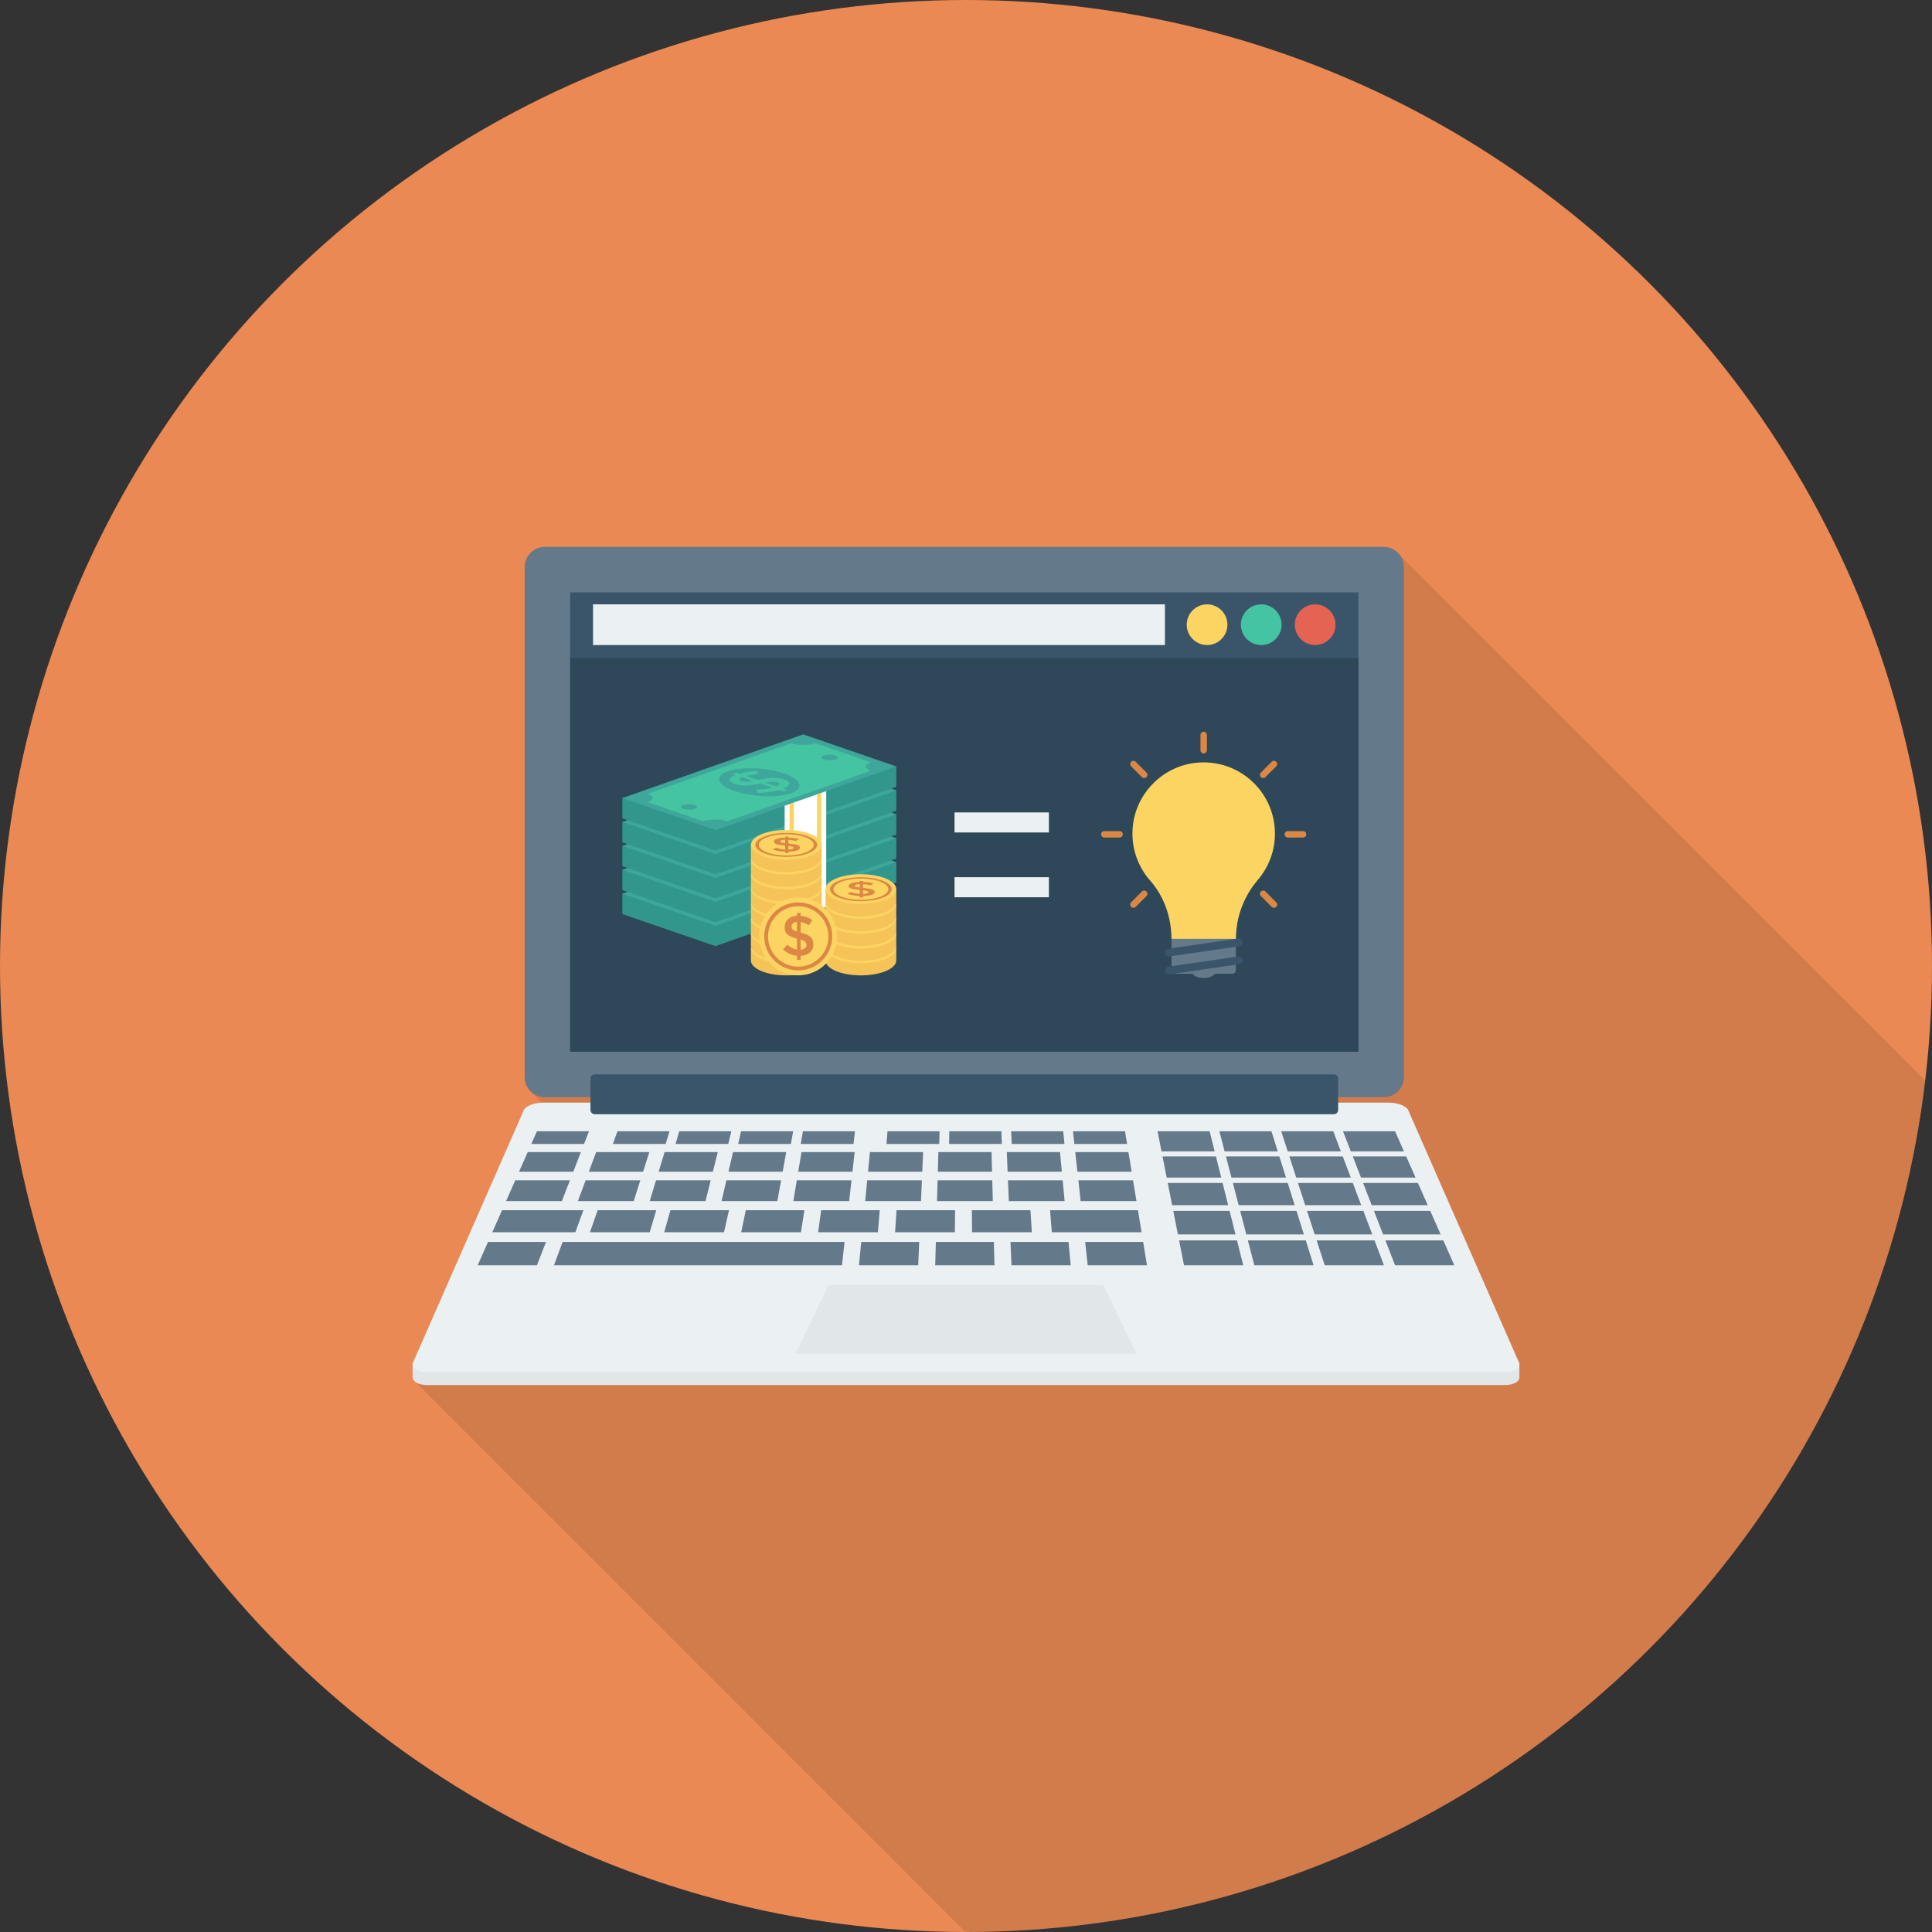 <?xml version="1.0" encoding="iso-8859-1"?>
<!-- Generator: Adobe Illustrator 19.0.0, SVG Export Plug-In . SVG Version: 6.00 Build 0)  -->
<svg version="1.1" id="Layer_1" xmlns="http://www.w3.org/2000/svg" xmlns:xlink="http://www.w3.org/1999/xlink" x="0px" y="0px"
	 viewBox="0 0 512 512" style="enable-background:new 0 0 512 512;" xml:space="preserve">
<rect x="0" y="0" width="512" height="512" fill="#333333" stroke="none"/>
<circle style="fill:#EA8953;" cx="256" cy="256" r="256"/>
<path style="opacity:0.1;enable-background:new    ;" d="M510.157,286.279l-139.01-138.973l-0.214-0.267l-0.96-0.96
	c-0.906-0.694-2.027-1.121-3.253-1.121H144.373c-2.933,0-5.333,2.4-5.333,5.333v135.147c0,1.547,0.694,2.986,1.76,3.947l2.826,2.827
	c-2.24,0.107-4.32,0.906-4.8,1.919l-29.227,66.614c-0.214,0.373-0.267,0.694-0.214,1.067h-0.053v3.253h0.053
	c0,0.32,0.159,0.641,0.427,0.96l0.214,0.159l145.809,145.809c0.055,0,0.109,0.004,0.165,0.004
	C387.133,512,495.169,413.383,510.157,286.279z"/>
<path style="fill:#E1E6E9;" d="M401.281,361.633l-28.11-64.044c-0.497-1.077-2.796-1.944-5.139-1.944H143.968
	c-2.343,0-4.642,0.867-5.139,1.944l-28.18,64.202h-1.316v3.276h0.071c0.029,1.141,1.482,1.982,3.868,1.982h285.454
	c2.386,0,3.9-0.843,3.93-1.982v-3.435L401.281,361.633z"/>
<path style="fill:#EBF0F3;" d="M398.727,363.616H113.273c-2.985,0-4.622-1.298-3.668-2.88l29.224-66.58
	c0.496-1.077,2.795-1.943,5.139-1.943h224.064c2.344,0,4.643,0.867,5.139,1.943l29.224,66.58
	C403.349,362.318,401.713,363.616,398.727,363.616z"/>
<polygon style="fill:#E1E6E9;" points="210.827,358.738 219.613,340.577 292.388,340.577 301.173,358.738 "/>
<g>
	<polygon style="fill:#64798A;" points="154.783,303.154 140.808,303.154 142.29,299.802 156.086,299.802 	"/>
	<polygon style="fill:#64798A;" points="176.403,303.154 162.427,303.154 163.631,299.802 177.427,299.802 	"/>
	<polygon style="fill:#64798A;" points="192.999,303.154 179.023,303.154 180.014,299.802 193.809,299.802 	"/>
	<polygon style="fill:#64798A;" points="209.596,303.154 195.62,303.154 196.397,299.802 210.193,299.802 	"/>
	<polygon style="fill:#64798A;" points="226.192,303.154 212.216,303.154 212.779,299.802 226.575,299.802 	"/>
	<polygon style="fill:#64798A;" points="248.903,303.154 234.927,303.154 235.198,299.802 248.994,299.802 	"/>
	<polygon style="fill:#64798A;" points="265.499,303.154 251.523,303.154 251.581,299.802 265.377,299.802 	"/>
	<polygon style="fill:#64798A;" points="282.096,303.154 268.12,303.154 267.964,299.802 281.76,299.802 	"/>
	<polygon style="fill:#64798A;" points="298.692,303.154 284.716,303.154 284.347,299.802 298.143,299.802 	"/>
	<polygon style="fill:#64798A;" points="151.925,310.514 137.554,310.514 139.853,305.315 153.945,305.315 	"/>
	<polygon style="fill:#64798A;" points="170.422,310.514 156.051,310.514 157.991,305.315 172.082,305.315 	"/>
	<polygon style="fill:#64798A;" points="188.919,310.514 174.548,310.514 176.128,305.315 190.22,305.315 	"/>
	<polygon style="fill:#64798A;" points="207.415,310.514 193.044,310.514 194.266,305.315 208.357,305.315 	"/>
	<polygon style="fill:#64798A;" points="225.911,310.514 211.541,310.514 212.403,305.315 226.495,305.315 	"/>
	<polygon style="fill:#64798A;" points="244.408,310.514 230.038,310.514 230.542,305.315 244.633,305.315 	"/>
	<polygon style="fill:#64798A;" points="262.904,310.514 248.534,310.514 248.679,305.315 262.771,305.315 	"/>
	<polygon style="fill:#64798A;" points="281.401,310.514 267.03,310.514 266.817,305.315 280.908,305.315 	"/>
	<polygon style="fill:#64798A;" points="299.898,310.514 285.527,310.514 284.954,305.315 299.046,305.315 	"/>
	<polygon style="fill:#64798A;" points="148.9,318.301 134.113,318.301 136.545,312.799 151.038,312.799 	"/>
	<polygon style="fill:#64798A;" points="167.934,318.301 153.146,318.301 155.199,312.799 169.692,312.799 	"/>
	<polygon style="fill:#64798A;" points="186.969,318.301 172.18,318.301 173.853,312.799 188.346,312.799 	"/>
	<polygon style="fill:#64798A;" points="206.003,318.301 191.215,318.301 192.507,312.799 207.001,312.799 	"/>
	<polygon style="fill:#64798A;" points="225.038,318.301 210.249,318.301 211.161,312.799 225.655,312.799 	"/>
	<polygon style="fill:#64798A;" points="244.071,318.301 229.283,318.301 229.816,312.799 244.309,312.799 	"/>
	<polygon style="fill:#64798A;" points="263.105,318.301 248.317,318.301 248.471,312.799 262.964,312.799 	"/>
	<polygon style="fill:#64798A;" points="282.14,318.301 267.351,318.301 267.125,312.799 281.618,312.799 	"/>
	<polygon style="fill:#64798A;" points="301.174,318.301 286.385,318.301 285.779,312.799 300.272,312.799 	"/>
	<polygon style="fill:#64798A;" points="152.473,326.555 130.464,326.555 133.043,320.722 154.6,320.722 	"/>
	<polygon style="fill:#64798A;" points="172.189,326.555 156.344,326.555 158.392,320.722 173.91,320.722 	"/>
	<polygon style="fill:#64798A;" points="191.871,326.555 176.026,326.555 177.669,320.722 193.188,320.722 	"/>
	<polygon style="fill:#64798A;" points="212.264,326.555 196.42,326.555 197.644,320.722 213.163,320.722 	"/>
	<polygon style="fill:#64798A;" points="232.657,326.555 216.813,326.555 217.618,320.722 233.136,320.722 	"/>
	<polygon style="fill:#64798A;" points="253.05,326.555 237.206,326.555 237.592,320.722 253.11,320.722 	"/>
	<polygon style="fill:#64798A;" points="273.444,326.555 257.599,326.555 257.567,320.722 273.085,320.722 	"/>
	<polygon style="fill:#64798A;" points="302.526,326.555 278.741,326.555 278.273,320.722 301.57,320.722 	"/>
	<polygon style="fill:#64798A;" points="142.291,335.318 126.59,335.318 129.328,329.123 144.697,329.123 	"/>
	<polygon style="fill:#64798A;" points="223.126,335.318 146.799,335.318 149.109,329.123 223.822,329.123 	"/>
	<polygon style="fill:#64798A;" points="243.335,335.318 227.634,335.318 228.234,329.123 243.603,329.123 	"/>
	<polygon style="fill:#64798A;" points="263.544,335.318 247.843,335.318 248.016,329.123 263.384,329.123 	"/>
	<polygon style="fill:#64798A;" points="283.753,335.318 268.052,335.318 267.797,329.123 283.166,329.123 	"/>
	<polygon style="fill:#64798A;" points="303.961,335.318 288.26,335.318 287.578,329.123 302.947,329.123 	"/>
	<polygon style="fill:#64798A;" points="321.897,305.122 307.816,305.122 306.766,299.802 320.561,299.802 	"/>
	<polygon style="fill:#64798A;" points="338.619,305.122 324.536,305.122 323.148,299.802 336.945,299.802 	"/>
	<polygon style="fill:#64798A;" points="355.34,305.122 341.258,305.122 339.531,299.802 353.327,299.802 	"/>
	<polygon style="fill:#64798A;" points="372.061,305.122 357.98,305.122 355.914,299.802 369.71,299.802 	"/>
	<polygon style="fill:#64798A;" points="323.641,312.071 309.186,312.071 308.081,306.469 322.234,306.469 	"/>
	<polygon style="fill:#64798A;" points="340.805,312.071 326.351,312.071 324.889,306.469 339.043,306.469 	"/>
	<polygon style="fill:#64798A;" points="357.97,312.071 343.516,312.071 341.696,306.469 355.85,306.469 	"/>
	<polygon style="fill:#64798A;" points="375.133,312.071 360.679,312.071 358.504,306.469 372.657,306.469 	"/>
	<polygon style="fill:#64798A;" points="325.48,319.399 310.633,319.399 309.467,313.492 323.997,313.492 	"/>
	<polygon style="fill:#64798A;" points="343.111,319.399 328.264,319.399 326.722,313.492 341.252,313.492 	"/>
	<polygon style="fill:#64798A;" points="360.742,319.399 345.895,319.399 343.976,313.492 358.507,313.492 	"/>
	<polygon style="fill:#64798A;" points="378.373,319.399 363.526,319.399 361.231,313.492 375.761,313.492 	"/>
	<polygon style="fill:#64798A;" points="327.422,327.136 312.159,327.136 310.928,320.897 325.856,320.897 	"/>
	<polygon style="fill:#64798A;" points="345.546,327.136 330.283,327.136 328.655,320.897 343.582,320.897 	"/>
	<polygon style="fill:#64798A;" points="363.67,327.136 348.407,327.136 346.381,320.897 361.309,320.897 	"/>
	<polygon style="fill:#64798A;" points="381.793,327.136 366.531,327.136 364.108,320.897 379.035,320.897 	"/>
	<polygon style="fill:#64798A;" points="329.475,335.318 313.775,335.318 312.472,328.72 327.82,328.72 	"/>
	<polygon style="fill:#64798A;" points="348.12,335.318 332.42,335.318 330.697,328.72 346.044,328.72 	"/>
	<polygon style="fill:#64798A;" points="366.766,335.318 351.065,335.318 348.922,328.72 364.269,328.72 	"/>
	<polygon style="fill:#64798A;" points="385.41,335.318 369.709,335.318 367.146,328.72 382.494,328.72 	"/>
	<path style="fill:#64798A;" d="M366.714,144.949H144.393c-2.954,0-5.348,2.395-5.348,5.348v135.121
		c0,2.953,2.395,5.348,5.348,5.348h222.321c2.954,0,5.348-2.395,5.348-5.348V150.297
		C372.061,147.344,369.668,144.949,366.714,144.949z"/>
</g>
<rect x="151.094" y="156.99" style="fill:#3A556A;" width="208.906" height="121.729"/>
<rect x="151.094" y="174.375" style="fill:#2F4859;" width="208.906" height="104.354"/>
<path style="fill:#3A556A;" d="M353.51,284.723H157.597c-0.615,0-1.113,0.498-1.113,1.112v8.328c0,0.615,0.498,1.112,1.113,1.112
	H353.51c0.615,0,1.112-0.498,1.112-1.112v-8.328C354.623,285.221,354.125,284.723,353.51,284.723z"/>
<circle style="fill:#E56353;" cx="348.531" cy="165.552" r="5.392"/>
<circle style="fill:#44C4A1;" cx="334.24" cy="165.552" r="5.392"/>
<circle style="fill:#FCD462;" cx="319.885" cy="165.552" r="5.392"/>
<rect x="157.156" y="160.156" style="fill:#EBF0F3;" width="151.563" height="10.79"/>
<path style="fill:#FCD462;" d="M316.827,202.163c-8.621,0.958-15.597,7.907-16.589,16.524c-0.649,5.64,1.195,10.846,4.568,14.677
	c3.735,4.244,5.639,9.796,5.639,15.449h17.09v-0.002c0-5.746,2.08-11.284,5.816-15.651c2.817-3.293,4.52-7.565,4.52-12.24
	C337.869,209.782,328.222,200.896,316.827,202.163z"/>
<path style="fill:#64798A;" d="M310.467,248.814v8.287c0,0.53,0.43,0.96,0.96,0.96h4.295c0.236,0,0.457,0.101,0.607,0.283
	c0.403,0.491,1.438,0.841,2.66,0.841s2.257-0.35,2.66-0.841c0.15-0.182,0.371-0.283,0.607-0.283h4.295c0.53,0,0.96-0.43,0.96-0.96
	v-8.287H310.467z"/>
<g>
	<path style="fill:#3A556A;" d="M328.096,248.74l-18.517,2.681c-0.566,0.083-0.955,0.609-0.872,1.175
		c0.083,0.565,0.609,0.955,1.175,0.872l18.517-2.681c0.565-0.083,0.955-0.609,0.872-1.175
		C329.188,249.046,328.661,248.656,328.096,248.74z"/>
	<path style="fill:#3A556A;" d="M328.096,253.491l-18.517,2.681c-0.566,0.083-0.955,0.609-0.872,1.175
		c0.083,0.565,0.609,0.955,1.175,0.872l18.517-2.681c0.565-0.083,0.955-0.609,0.872-1.175
		C329.188,253.797,328.661,253.406,328.096,253.491z"/>
</g>
<g>
	<path style="fill:#DC8744;" d="M340.426,221.103c0-0.471,0.382-0.853,0.853-0.853h4.044c0.471,0,0.853,0.382,0.853,0.853
		c0,0.471-0.382,0.853-0.853,0.853h-4.044C340.808,221.956,340.426,221.574,340.426,221.103z"/>
	<path style="fill:#DC8744;" d="M291.803,221.103c0-0.471,0.382-0.853,0.853-0.853h4.044c0.471,0,0.853,0.382,0.853,0.853
		c0,0.471-0.382,0.853-0.853,0.853h-4.044C292.185,221.956,291.803,221.574,291.803,221.103z"/>
	<path style="fill:#DC8744;" d="M318.99,193.917c0.471,0,0.853,0.382,0.853,0.853v4.044c0,0.471-0.382,0.853-0.853,0.853
		s-0.853-0.382-0.853-0.853v-4.044C318.137,194.299,318.519,193.917,318.99,193.917z"/>
	<path style="fill:#DC8744;" d="M334.148,236.261c0.333-0.333,0.873-0.333,1.206,0l2.859,2.859c0.333,0.333,0.333,0.873,0,1.206
		s-0.873,0.333-1.206,0l-2.859-2.859C333.815,237.134,333.815,236.594,334.148,236.261z"/>
	<path style="fill:#DC8744;" d="M299.766,201.879c0.333-0.333,0.873-0.333,1.206,0l2.859,2.859c0.333,0.333,0.333,0.873,0,1.206
		c-0.333,0.333-0.873,0.333-1.206,0l-2.859-2.859C299.433,202.753,299.433,202.213,299.766,201.879z"/>
	<path style="fill:#DC8744;" d="M303.831,236.261c0.333,0.333,0.333,0.873,0,1.206l-2.859,2.859c-0.333,0.333-0.873,0.333-1.206,0
		c-0.333-0.333-0.333-0.873,0-1.206l2.859-2.859C302.958,235.928,303.499,235.928,303.831,236.261z"/>
	<path style="fill:#DC8744;" d="M338.214,201.879c0.333,0.333,0.333,0.873,0,1.206l-2.859,2.859c-0.333,0.333-0.873,0.333-1.206,0
		c-0.333-0.333-0.333-0.873,0-1.206l2.859-2.859C337.34,201.547,337.88,201.547,338.214,201.879z"/>
</g>
<polygon style="fill:#31978C;" points="225.796,229.811 212.861,225.355 187.723,234.206 164.931,236.838 164.931,242.231 
	189.593,250.728 237.523,233.852 237.523,228.458 "/>
<polygon style="fill:#3EA69B;" points="212.861,219.961 164.931,236.838 189.593,245.334 237.523,228.458 "/>
<path style="fill:#44C4A1;" d="M186.338,242.999l-14.666-5.053c1.768-0.623,1.752-1.626-0.034-2.242l38.043-13.395
	c1.788,0.616,4.669,0.61,6.436-0.012l14.666,5.053c-1.768,0.623-1.752,1.626,0.034,2.242l-38.043,13.395
	C190.988,242.371,188.105,242.376,186.338,242.999z"/>
<g>
	<path style="fill:#3EA69B;" d="M207.801,230.333c4.646,1.601,5.469,3.934,1.839,5.214c-3.63,1.278-10.341,1.017-14.986-0.583
		c-4.646-1.601-5.469-3.934-1.839-5.214C196.446,228.471,203.155,228.732,207.801,230.333z"/>
	<path style="fill:#3EA69B;" d="M221.333,225.568c0.83,0.286,0.838,0.752,0.017,1.042c-0.822,0.29-2.16,0.292-2.992,0.005
		c-0.83-0.286-0.837-0.752-0.017-1.042C219.163,225.283,220.503,225.282,221.333,225.568z"/>
	<path style="fill:#3EA69B;" d="M184.095,238.68c0.83,0.286,0.838,0.752,0.017,1.042c-0.822,0.29-2.16,0.292-2.991,0.005
		c-0.83-0.286-0.837-0.752-0.017-1.042C181.925,238.396,183.265,238.394,184.095,238.68z"/>
</g>
<path style="fill:#44C4A1;" d="M207.646,235.107l-1.193-0.411c-1.63,0.468-3.55,0.73-5.758,0.786l-0.242-0.905
	c1.701-0.045,3.106-0.209,4.22-0.495l-3.171-1.093c-1.512,0.328-2.792,0.508-3.836,0.543c-1.045,0.034-2.04-0.111-2.981-0.436
	c-0.943-0.325-1.389-0.705-1.335-1.142c0.053-0.436,0.576-0.848,1.567-1.234l-0.818-0.281l1.034-0.365l0.833,0.288
	c1.273-0.387,2.803-0.642,4.59-0.761l0.452,0.889c-1.224,0.074-2.309,0.236-3.26,0.488l3.073,1.058l0.049-0.017
	c1.534-0.335,2.843-0.519,3.925-0.551c1.084-0.032,2.103,0.116,3.056,0.444c0.954,0.328,1.396,0.714,1.326,1.155
	c-0.069,0.442-0.625,0.866-1.671,1.272l1.176,0.405L207.646,235.107z M195.955,231.874c-0.03,0.181,0.139,0.334,0.503,0.46
	c0.366,0.126,0.761,0.187,1.19,0.184c0.427-0.002,1.042-0.076,1.842-0.222l-2.828-0.974
	C196.221,231.508,195.985,231.693,195.955,231.874z M206.526,233.145c0.051-0.193-0.114-0.354-0.495-0.485s-0.802-0.194-1.263-0.188
	c-0.461,0.007-1.114,0.091-1.955,0.25l2.942,1.014C206.218,233.534,206.474,233.338,206.526,233.145z"/>
<polygon style="fill:#31978C;" points="225.796,223.476 212.861,219.02 187.723,227.871 164.931,230.501 164.931,235.896 
	189.593,244.393 237.523,227.517 237.523,222.123 "/>
<polygon style="fill:#3EA69B;" points="212.861,213.626 164.931,230.501 189.593,238.999 237.523,222.123 "/>
<path style="fill:#44C4A1;" d="M186.338,236.663l-14.666-5.053c1.768-0.623,1.752-1.626-0.034-2.242l38.043-13.395
	c1.788,0.616,4.669,0.61,6.436-0.012l14.666,5.053c-1.768,0.623-1.752,1.626,0.034,2.242l-38.043,13.395
	C190.988,236.035,188.105,236.041,186.338,236.663z"/>
<g>
	<path style="fill:#3EA69B;" d="M207.801,223.997c4.646,1.601,5.469,3.934,1.839,5.214c-3.63,1.279-10.341,1.017-14.986-0.583
		c-4.646-1.601-5.469-3.934-1.839-5.214C196.446,222.135,203.155,222.397,207.801,223.997z"/>
	<path style="fill:#3EA69B;" d="M221.333,219.232c0.83,0.286,0.838,0.752,0.017,1.042c-0.822,0.29-2.16,0.292-2.992,0.005
		c-0.83-0.286-0.837-0.752-0.017-1.042C219.164,218.949,220.503,218.947,221.333,219.232z"/>
	<path style="fill:#3EA69B;" d="M184.095,232.344c0.83,0.286,0.838,0.752,0.017,1.042c-0.822,0.29-2.16,0.292-2.991,0.005
		c-0.83-0.286-0.837-0.752-0.017-1.042C181.925,232.06,183.265,232.058,184.095,232.344z"/>
</g>
<path style="fill:#44C4A1;" d="M207.646,228.771l-1.193-0.411c-1.63,0.468-3.55,0.73-5.758,0.786l-0.242-0.905
	c1.701-0.045,3.106-0.209,4.22-0.495l-3.171-1.093c-1.512,0.328-2.792,0.508-3.836,0.543c-1.045,0.034-2.04-0.111-2.981-0.436
	c-0.943-0.325-1.389-0.705-1.335-1.142c0.053-0.436,0.576-0.848,1.567-1.234l-0.818-0.281l1.034-0.365l0.833,0.288
	c1.273-0.387,2.803-0.642,4.59-0.761l0.452,0.889c-1.224,0.074-2.309,0.236-3.26,0.488l3.073,1.058l0.049-0.017
	c1.534-0.335,2.843-0.519,3.925-0.551c1.084-0.032,2.103,0.116,3.056,0.444c0.954,0.328,1.396,0.714,1.326,1.155
	c-0.069,0.442-0.625,0.866-1.671,1.272l1.176,0.405L207.646,228.771z M195.955,225.538c-0.03,0.181,0.139,0.334,0.503,0.46
	c0.366,0.126,0.761,0.188,1.19,0.184c0.427-0.002,1.042-0.076,1.842-0.222l-2.828-0.974
	C196.221,225.173,195.985,225.356,195.955,225.538z M206.526,226.808c0.051-0.193-0.114-0.354-0.495-0.485s-0.802-0.194-1.263-0.187
	c-0.461,0.007-1.114,0.091-1.955,0.25l2.942,1.014C206.218,227.199,206.474,227.002,206.526,226.808z"/>
<polygon style="fill:#31978C;" points="225.796,217.141 212.861,212.683 187.723,221.535 164.931,224.166 164.931,229.559 
	189.593,238.057 237.523,221.181 237.523,215.786 "/>
<polygon style="fill:#3EA69B;" points="212.861,207.29 164.931,224.166 189.593,232.663 237.523,215.786 "/>
<path style="fill:#44C4A1;" d="M186.338,230.327l-14.666-5.053c1.768-0.623,1.752-1.626-0.034-2.242l38.043-13.395
	c1.788,0.616,4.669,0.61,6.436-0.012l14.666,5.053c-1.768,0.623-1.752,1.626,0.034,2.242l-38.043,13.395
	C190.988,229.699,188.105,229.705,186.338,230.327z"/>
<g>
	<path style="fill:#3EA69B;" d="M207.801,217.661c4.646,1.601,5.469,3.934,1.839,5.214c-3.63,1.278-10.341,1.017-14.986-0.583
		c-4.646-1.601-5.469-3.934-1.839-5.214C196.446,215.8,203.155,216.06,207.801,217.661z"/>
	<path style="fill:#3EA69B;" d="M221.333,212.897c0.83,0.286,0.838,0.752,0.017,1.042c-0.822,0.29-2.16,0.292-2.992,0.005
		c-0.83-0.286-0.837-0.752-0.017-1.042C219.164,212.614,220.503,212.61,221.333,212.897z"/>
	<path style="fill:#3EA69B;" d="M184.095,226.008c0.83,0.286,0.838,0.752,0.017,1.042c-0.822,0.29-2.16,0.292-2.991,0.005
		c-0.83-0.286-0.837-0.752-0.017-1.042C181.925,225.725,183.265,225.722,184.095,226.008z"/>
</g>
<path style="fill:#44C4A1;" d="M207.646,222.435l-1.193-0.411c-1.63,0.468-3.55,0.73-5.758,0.786l-0.242-0.905
	c1.701-0.045,3.106-0.209,4.22-0.495l-3.171-1.093c-1.512,0.328-2.792,0.508-3.836,0.543c-1.045,0.034-2.04-0.111-2.981-0.436
	c-0.943-0.325-1.389-0.705-1.335-1.142c0.053-0.436,0.576-0.848,1.567-1.234l-0.818-0.281l1.034-0.365l0.833,0.287
	c1.273-0.387,2.803-0.642,4.59-0.761l0.452,0.889c-1.224,0.074-2.309,0.236-3.26,0.488l3.073,1.058l0.049-0.017
	c1.534-0.335,2.843-0.519,3.925-0.551c1.084-0.032,2.103,0.116,3.056,0.444c0.954,0.328,1.396,0.714,1.326,1.155
	c-0.069,0.442-0.625,0.866-1.671,1.272l1.176,0.405L207.646,222.435z M195.955,219.202c-0.03,0.181,0.139,0.334,0.503,0.46
	c0.366,0.126,0.761,0.188,1.19,0.184c0.427-0.002,1.042-0.076,1.842-0.222l-2.828-0.974
	C196.221,218.838,195.985,219.021,195.955,219.202z M206.526,220.473c0.051-0.193-0.114-0.354-0.495-0.485s-0.802-0.194-1.263-0.187
	c-0.461,0.007-1.114,0.091-1.955,0.25l2.942,1.014C206.218,220.863,206.474,220.666,206.526,220.473z"/>
<polygon style="fill:#31978C;" points="225.796,210.805 212.861,206.348 187.723,215.199 164.931,217.83 164.931,223.224 
	189.593,231.721 237.523,214.845 237.523,209.451 "/>
<polygon style="fill:#3EA69B;" points="212.861,200.954 164.931,217.83 189.593,226.327 237.523,209.451 "/>
<path style="fill:#44C4A1;" d="M186.338,223.992l-14.666-5.053c1.768-0.623,1.752-1.626-0.034-2.242l38.043-13.395
	c1.788,0.616,4.669,0.61,6.436-0.012l14.666,5.053c-1.768,0.623-1.752,1.626,0.034,2.242l-38.043,13.395
	C190.988,223.364,188.105,223.369,186.338,223.992z"/>
<g>
	<path style="fill:#3EA69B;" d="M207.801,211.326c4.646,1.601,5.469,3.934,1.839,5.214c-3.63,1.278-10.341,1.017-14.986-0.583
		c-4.646-1.601-5.469-3.934-1.839-5.214C196.446,209.464,203.155,209.725,207.801,211.326z"/>
	<path style="fill:#3EA69B;" d="M221.333,206.561c0.83,0.286,0.838,0.752,0.017,1.042c-0.822,0.29-2.16,0.292-2.992,0.005
		c-0.83-0.286-0.837-0.752-0.017-1.042C219.163,206.277,220.503,206.275,221.333,206.561z"/>
	<path style="fill:#3EA69B;" d="M184.095,219.673c0.83,0.286,0.838,0.752,0.017,1.042c-0.822,0.29-2.16,0.292-2.991,0.005
		c-0.83-0.286-0.837-0.752-0.017-1.042C181.925,219.39,183.265,219.386,184.095,219.673z"/>
</g>
<path style="fill:#44C4A1;" d="M207.646,216.1l-1.193-0.411c-1.63,0.468-3.55,0.73-5.758,0.786l-0.242-0.905
	c1.701-0.045,3.106-0.209,4.22-0.495l-3.171-1.093c-1.512,0.328-2.792,0.508-3.836,0.543c-1.045,0.034-2.04-0.111-2.981-0.436
	c-0.942-0.325-1.389-0.705-1.335-1.142c0.053-0.436,0.576-0.848,1.567-1.234l-0.818-0.281l1.034-0.365l0.833,0.287
	c1.273-0.387,2.803-0.642,4.59-0.761l0.452,0.889c-1.224,0.074-2.309,0.236-3.26,0.488l3.073,1.058l0.049-0.017
	c1.534-0.335,2.843-0.519,3.925-0.551c1.084-0.032,2.103,0.116,3.056,0.444c0.954,0.328,1.396,0.714,1.326,1.155
	c-0.069,0.442-0.625,0.866-1.671,1.272l1.176,0.405L207.646,216.1z M195.955,212.867c-0.03,0.181,0.139,0.334,0.503,0.46
	c0.366,0.126,0.761,0.188,1.19,0.184c0.427-0.002,1.042-0.076,1.842-0.222l-2.828-0.974
	C196.221,212.502,195.985,212.685,195.955,212.867z M206.526,214.138c0.051-0.193-0.114-0.354-0.495-0.485s-0.802-0.194-1.263-0.187
	c-0.461,0.007-1.114,0.091-1.955,0.25l2.942,1.014C206.218,214.527,206.474,214.33,206.526,214.138z"/>
<polygon style="fill:#31978C;" points="225.796,204.469 212.861,200.013 187.723,208.864 164.931,211.495 164.931,216.889 
	189.593,225.385 237.523,208.509 237.523,203.116 "/>
<polygon style="fill:#3EA69B;" points="212.861,194.619 164.931,211.495 189.593,219.992 237.523,203.116 "/>
<path style="fill:#44C4A1;" d="M186.338,217.656l-14.666-5.053c1.768-0.623,1.752-1.626-0.034-2.242l38.043-13.395
	c1.788,0.616,4.669,0.61,6.436-0.012l14.666,5.053c-1.768,0.623-1.752,1.626,0.034,2.242l-38.043,13.395
	C190.988,217.028,188.105,217.033,186.338,217.656z"/>
<g>
	<path style="fill:#3EA69B;" d="M207.801,204.991c4.646,1.601,5.469,3.934,1.839,5.214c-3.63,1.278-10.341,1.017-14.986-0.583
		c-4.646-1.601-5.469-3.934-1.839-5.214C196.446,203.128,203.155,203.39,207.801,204.991z"/>
	<path style="fill:#3EA69B;" d="M221.333,200.225c0.83,0.286,0.838,0.752,0.017,1.042c-0.822,0.29-2.16,0.292-2.992,0.005
		c-0.83-0.286-0.837-0.752-0.017-1.042C219.164,199.942,220.503,199.94,221.333,200.225z"/>
	<path style="fill:#3EA69B;" d="M184.095,213.338c0.83,0.286,0.838,0.752,0.017,1.042c-0.822,0.29-2.16,0.292-2.991,0.005
		c-0.83-0.286-0.837-0.752-0.017-1.042C181.925,213.053,183.265,213.051,184.095,213.338z"/>
</g>
<path style="fill:#44C4A1;" d="M207.646,209.765l-1.193-0.411c-1.63,0.468-3.55,0.73-5.758,0.786l-0.242-0.905
	c1.701-0.045,3.106-0.209,4.22-0.495l-3.171-1.093c-1.512,0.328-2.792,0.508-3.836,0.543c-1.045,0.034-2.04-0.111-2.981-0.436
	c-0.943-0.325-1.389-0.705-1.335-1.142c0.053-0.436,0.576-0.848,1.567-1.234l-0.818-0.281l1.034-0.365l0.833,0.287
	c1.273-0.387,2.803-0.642,4.59-0.761l0.452,0.889c-1.224,0.074-2.309,0.236-3.26,0.488l3.073,1.058l0.049-0.017
	c1.534-0.335,2.843-0.519,3.925-0.551c1.084-0.032,2.103,0.116,3.056,0.444c0.954,0.328,1.396,0.714,1.326,1.155
	c-0.069,0.442-0.625,0.866-1.671,1.272l1.176,0.405L207.646,209.765z M195.955,206.531c-0.03,0.181,0.139,0.334,0.503,0.46
	c0.366,0.126,0.761,0.188,1.19,0.184c0.427-0.002,1.042-0.076,1.842-0.222l-2.828-0.974
	C196.221,206.166,195.985,206.35,195.955,206.531z M206.526,207.802c0.051-0.193-0.114-0.354-0.495-0.485s-0.802-0.194-1.263-0.187
	c-0.461,0.007-1.114,0.091-1.955,0.25l2.942,1.014C206.218,208.192,206.474,207.995,206.526,207.802z"/>
<polygon style="fill:#FFFFFF;" points="207.931,213.534 207.931,244.279 218.958,240.397 218.958,209.652 "/>
<g>
	<polygon style="fill:#FCD462;" points="209.247,213.071 209.247,243.816 210.385,243.416 210.385,212.671 	"/>
	<polygon style="fill:#FCD462;" points="216.504,210.516 216.504,241.26 217.642,240.86 217.642,210.116 	"/>
</g>
<path style="fill:#F6C358;" d="M217.748,254.541c0,2.177-4.198,3.943-9.377,3.943s-9.377-1.766-9.377-3.943v-3.225h18.754V254.541z"
	/>
<ellipse style="fill:#FCD462;" cx="208.375" cy="251.302" rx="9.375" ry="3.942"/>
<g>
	<path style="fill:#DC8744;" d="M208.371,248.143c-4.52,0-8.184,1.421-8.184,3.173s3.665,3.173,8.184,3.173s8.184-1.421,8.184-3.173
		C216.554,249.564,212.891,248.143,208.371,248.143z M208.371,254.135c-4.018,0-7.275-1.263-7.275-2.82s3.257-2.82,7.275-2.82
		c4.018,0,7.275,1.263,7.275,2.82C215.645,252.873,212.389,254.135,208.371,254.135z"/>
	<path style="fill:#DC8744;" d="M208.071,253.507v-0.386c-1.247-0.049-2.366-0.242-3.355-0.576l0.996-0.46
		c0.764,0.257,1.55,0.41,2.359,0.46v-1.026c-1.028-0.095-1.78-0.221-2.257-0.375c-0.477-0.155-0.716-0.385-0.716-0.69
		c0-0.305,0.274-0.554,0.825-0.748c0.551-0.194,1.267-0.299,2.149-0.317v-0.265h0.873v0.27c1,0.028,1.946,0.16,2.838,0.397
		l-0.886,0.486c-0.6-0.166-1.25-0.268-1.95-0.307v0.994h0.041c1.046,0.096,1.814,0.224,2.304,0.386
		c0.492,0.163,0.737,0.398,0.737,0.706c0,0.308-0.282,0.559-0.846,0.753s-1.308,0.3-2.236,0.318v0.38h-0.875V253.507z
		 M207.108,250.094c-0.232,0.079-0.348,0.178-0.348,0.296s0.091,0.211,0.273,0.28c0.181,0.069,0.527,0.135,1.036,0.198v-0.915
		C207.661,249.968,207.341,250.015,207.108,250.094z M209.98,252.413c0.254-0.081,0.382-0.183,0.382-0.306s-0.1-0.221-0.3-0.294
		c-0.201-0.072-0.574-0.14-1.119-0.203v0.952C209.379,252.543,209.725,252.494,209.98,252.413z"/>
</g>
<path style="fill:#F6C358;" d="M217.748,250.624c0,2.177-4.198,3.943-9.377,3.943s-9.377-1.766-9.377-3.943v-3.225h18.754V250.624z"
	/>
<ellipse style="fill:#FCD462;" cx="208.375" cy="247.417" rx="9.375" ry="3.942"/>
<g>
	<path style="fill:#DC8744;" d="M208.371,244.226c-4.52,0-8.184,1.421-8.184,3.173s3.665,3.173,8.184,3.173s8.184-1.421,8.184-3.173
		S212.891,244.226,208.371,244.226z M208.371,250.219c-4.018,0-7.275-1.263-7.275-2.82c0-1.557,3.257-2.82,7.275-2.82
		c4.018,0,7.275,1.262,7.275,2.82C215.646,248.956,212.389,250.219,208.371,250.219z"/>
	<path style="fill:#DC8744;" d="M208.071,249.59v-0.386c-1.247-0.049-2.366-0.242-3.355-0.576l0.996-0.46
		c0.764,0.257,1.55,0.41,2.359,0.46v-1.026c-1.028-0.095-1.78-0.22-2.257-0.375c-0.477-0.155-0.716-0.385-0.716-0.69
		c0-0.305,0.274-0.554,0.825-0.748c0.551-0.194,1.267-0.3,2.149-0.317v-0.265h0.873v0.27c1,0.028,1.946,0.16,2.838,0.397
		l-0.886,0.486c-0.6-0.166-1.25-0.268-1.95-0.307v0.994h0.041c1.046,0.095,1.814,0.224,2.304,0.386
		c0.492,0.163,0.737,0.398,0.737,0.706c0,0.308-0.282,0.559-0.846,0.753c-0.564,0.194-1.308,0.3-2.236,0.318v0.38h-0.875V249.59z
		 M207.108,246.177c-0.232,0.079-0.348,0.178-0.348,0.296c0,0.118,0.091,0.211,0.273,0.28c0.181,0.069,0.527,0.134,1.036,0.198
		v-0.915C207.661,246.051,207.341,246.098,207.108,246.177z M209.98,248.496c0.254-0.081,0.382-0.183,0.382-0.306
		c0-0.123-0.1-0.221-0.3-0.294c-0.201-0.072-0.574-0.14-1.119-0.203v0.952C209.379,248.626,209.725,248.577,209.98,248.496z"/>
</g>
<path style="fill:#F6C358;" d="M217.748,246.706c0,2.177-4.198,3.943-9.377,3.943s-9.377-1.766-9.377-3.943v-3.225h18.754V246.706z"
	/>
<ellipse style="fill:#FCD462;" cx="208.375" cy="243.479" rx="9.375" ry="3.942"/>
<g>
	<path style="fill:#DC8744;" d="M208.371,240.309c-4.52,0-8.184,1.421-8.184,3.173s3.665,3.173,8.184,3.173s8.184-1.421,8.184-3.173
		C216.554,241.729,212.891,240.309,208.371,240.309z M208.371,246.301c-4.018,0-7.275-1.263-7.275-2.82
		c0-1.557,3.257-2.82,7.275-2.82c4.018,0,7.275,1.262,7.275,2.82C215.645,245.039,212.389,246.301,208.371,246.301z"/>
	<path style="fill:#DC8744;" d="M208.071,245.673v-0.386c-1.247-0.049-2.366-0.242-3.355-0.576l0.996-0.46
		c0.764,0.257,1.55,0.41,2.359,0.46v-1.026c-1.028-0.095-1.78-0.221-2.257-0.375c-0.477-0.155-0.716-0.385-0.716-0.69
		c0-0.304,0.274-0.554,0.825-0.748c0.551-0.194,1.267-0.299,2.149-0.317v-0.265h0.873v0.27c1,0.028,1.946,0.16,2.838,0.397
		l-0.886,0.486c-0.6-0.166-1.25-0.268-1.95-0.307v0.994h0.041c1.046,0.096,1.814,0.224,2.304,0.386
		c0.492,0.163,0.737,0.398,0.737,0.706c0,0.308-0.282,0.559-0.846,0.753s-1.308,0.3-2.236,0.318v0.38h-0.875V245.673z
		 M207.108,242.26c-0.232,0.079-0.348,0.178-0.348,0.296c0,0.118,0.091,0.211,0.273,0.28c0.181,0.069,0.527,0.135,1.036,0.198
		v-0.915C207.661,242.134,207.341,242.18,207.108,242.26z M209.98,244.578c0.254-0.081,0.382-0.183,0.382-0.306
		c0-0.123-0.1-0.221-0.3-0.294c-0.201-0.072-0.574-0.14-1.119-0.203v0.952C209.379,244.709,209.725,244.659,209.98,244.578z"/>
</g>
<path style="fill:#F6C358;" d="M217.748,242.79c0,2.177-4.198,3.943-9.377,3.943s-9.377-1.766-9.377-3.943v-3.225h18.754V242.79z"/>
<ellipse style="fill:#FCD462;" cx="208.375" cy="239.563" rx="9.375" ry="3.942"/>
<g>
	<path style="fill:#DC8744;" d="M208.371,236.392c-4.52,0-8.184,1.421-8.184,3.173s3.665,3.173,8.184,3.173s8.184-1.421,8.184-3.173
		C216.554,237.813,212.891,236.392,208.371,236.392z M208.371,242.384c-4.018,0-7.275-1.262-7.275-2.82
		c0-1.557,3.257-2.82,7.275-2.82c4.018,0,7.275,1.263,7.275,2.82C215.645,241.122,212.389,242.384,208.371,242.384z"/>
	<path style="fill:#DC8744;" d="M208.071,241.756v-0.386c-1.247-0.049-2.366-0.242-3.355-0.576l0.996-0.46
		c0.764,0.257,1.55,0.41,2.359,0.46v-1.026c-1.028-0.095-1.78-0.221-2.257-0.375c-0.477-0.155-0.716-0.385-0.716-0.69
		c0-0.305,0.274-0.554,0.825-0.748c0.551-0.194,1.267-0.3,2.149-0.317v-0.265h0.873v0.27c1,0.028,1.946,0.16,2.838,0.397
		l-0.886,0.486c-0.6-0.166-1.25-0.268-1.95-0.307v0.994h0.041c1.046,0.096,1.814,0.224,2.304,0.386
		c0.492,0.163,0.737,0.398,0.737,0.706s-0.282,0.559-0.846,0.753s-1.308,0.3-2.236,0.318v0.38h-0.875V241.756z M207.108,238.343
		c-0.232,0.079-0.348,0.178-0.348,0.296s0.091,0.211,0.273,0.28c0.181,0.069,0.527,0.135,1.036,0.198v-0.915
		C207.661,238.217,207.341,238.264,207.108,238.343z M209.98,240.661c0.254-0.081,0.382-0.183,0.382-0.306
		c0-0.123-0.1-0.221-0.3-0.294c-0.201-0.072-0.574-0.14-1.119-0.203v0.952C209.379,240.792,209.725,240.743,209.98,240.661z"/>
</g>
<path style="fill:#F6C358;" d="M217.748,238.873c0,2.177-4.198,3.943-9.377,3.943s-9.377-1.766-9.377-3.943v-3.225h18.754V238.873z"
	/>
<ellipse style="fill:#FCD462;" cx="208.375" cy="235.625" rx="9.375" ry="3.942"/>
<g>
	<path style="fill:#DC8744;" d="M208.371,232.475c-4.52,0-8.184,1.421-8.184,3.173s3.665,3.173,8.184,3.173s8.184-1.421,8.184-3.173
		C216.554,233.896,212.891,232.475,208.371,232.475z M208.371,238.468c-4.018,0-7.275-1.263-7.275-2.82s3.257-2.82,7.275-2.82
		c4.018,0,7.275,1.263,7.275,2.82C215.645,237.205,212.389,238.468,208.371,238.468z"/>
	<path style="fill:#DC8744;" d="M208.071,237.839v-0.386c-1.247-0.049-2.366-0.242-3.355-0.576l0.996-0.46
		c0.764,0.257,1.55,0.41,2.359,0.46v-1.026c-1.028-0.095-1.78-0.22-2.257-0.375c-0.477-0.155-0.716-0.385-0.716-0.69
		c0-0.305,0.274-0.554,0.825-0.748c0.551-0.194,1.267-0.3,2.149-0.317v-0.265h0.873v0.27c1,0.028,1.946,0.16,2.838,0.397
		l-0.886,0.486c-0.6-0.166-1.25-0.268-1.95-0.307v0.994h0.041c1.046,0.095,1.814,0.224,2.304,0.386
		c0.492,0.163,0.737,0.398,0.737,0.706s-0.282,0.559-0.846,0.753s-1.308,0.3-2.236,0.318v0.38h-0.875V237.839z M207.108,234.426
		c-0.232,0.079-0.348,0.178-0.348,0.296c0,0.118,0.091,0.211,0.273,0.28c0.181,0.069,0.527,0.135,1.036,0.198v-0.915
		C207.661,234.3,207.341,234.347,207.108,234.426z M209.98,236.745c0.254-0.081,0.382-0.183,0.382-0.306s-0.1-0.221-0.3-0.294
		c-0.201-0.072-0.574-0.14-1.119-0.203v0.952C209.379,236.875,209.725,236.826,209.98,236.745z"/>
</g>
<path style="fill:#F6C358;" d="M217.748,234.955c0,2.177-4.198,3.943-9.377,3.943s-9.377-1.766-9.377-3.943v-3.225h18.754V234.955z"
	/>
<ellipse style="fill:#FCD462;" cx="208.375" cy="231.729" rx="9.375" ry="3.942"/>
<g>
	<path style="fill:#DC8744;" d="M208.371,228.558c-4.52,0-8.184,1.421-8.184,3.173s3.665,3.173,8.184,3.173s8.184-1.421,8.184-3.173
		C216.554,229.978,212.891,228.558,208.371,228.558z M208.371,234.55c-4.018,0-7.275-1.263-7.275-2.82s3.257-2.82,7.275-2.82
		c4.018,0,7.275,1.263,7.275,2.82C215.645,233.288,212.389,234.55,208.371,234.55z"/>
	<path style="fill:#DC8744;" d="M208.071,233.922v-0.386c-1.247-0.049-2.366-0.242-3.355-0.576l0.996-0.46
		c0.764,0.257,1.55,0.41,2.359,0.46v-1.026c-1.028-0.095-1.78-0.221-2.257-0.375c-0.477-0.155-0.716-0.385-0.716-0.69
		c0-0.305,0.274-0.554,0.825-0.748c0.551-0.194,1.267-0.3,2.149-0.317v-0.265h0.873v0.27c1,0.028,1.946,0.16,2.838,0.397
		l-0.886,0.486c-0.6-0.166-1.25-0.268-1.95-0.307v0.994h0.041c1.046,0.095,1.814,0.224,2.304,0.386
		c0.492,0.163,0.737,0.398,0.737,0.706c0,0.308-0.282,0.559-0.846,0.753c-0.564,0.194-1.308,0.3-2.236,0.318v0.38h-0.875V233.922z
		 M207.108,230.509c-0.232,0.079-0.348,0.178-0.348,0.296c0,0.118,0.091,0.211,0.273,0.28c0.181,0.069,0.527,0.134,1.036,0.198
		v-0.915C207.661,230.383,207.341,230.43,207.108,230.509z M209.98,232.828c0.254-0.081,0.382-0.183,0.382-0.306
		c0-0.123-0.1-0.221-0.3-0.294c-0.201-0.072-0.574-0.14-1.119-0.203v0.952C209.379,232.958,209.725,232.908,209.98,232.828z"/>
</g>
<path style="fill:#F6C358;" d="M217.748,231.039c0,2.177-4.198,3.943-9.377,3.943s-9.377-1.766-9.377-3.943v-3.225h18.754V231.039z"
	/>
<ellipse style="fill:#FCD462;" cx="208.375" cy="227.813" rx="9.375" ry="3.942"/>
<g>
	<path style="fill:#DC8744;" d="M208.371,224.641c-4.52,0-8.184,1.421-8.184,3.173s3.665,3.173,8.184,3.173s8.184-1.421,8.184-3.173
		C216.554,226.061,212.891,224.641,208.371,224.641z M208.371,230.633c-4.018,0-7.275-1.263-7.275-2.82
		c0-1.557,3.257-2.82,7.275-2.82c4.018,0,7.275,1.262,7.275,2.82C215.645,229.371,212.389,230.633,208.371,230.633z"/>
	<path style="fill:#DC8744;" d="M208.071,230.005v-0.386c-1.247-0.049-2.366-0.242-3.355-0.576l0.996-0.46
		c0.764,0.257,1.55,0.41,2.359,0.46v-1.026c-1.028-0.095-1.78-0.221-2.257-0.375c-0.477-0.155-0.716-0.385-0.716-0.69
		c0-0.304,0.274-0.554,0.825-0.748c0.551-0.194,1.267-0.3,2.149-0.317v-0.265h0.873v0.27c1,0.028,1.946,0.16,2.838,0.397
		l-0.886,0.486c-0.6-0.166-1.25-0.268-1.95-0.307v0.994h0.041c1.046,0.096,1.814,0.224,2.304,0.386
		c0.492,0.163,0.737,0.398,0.737,0.706c0,0.308-0.282,0.559-0.846,0.753s-1.308,0.3-2.236,0.318v0.38h-0.875V230.005z
		 M207.108,226.593c-0.232,0.079-0.348,0.178-0.348,0.296c0,0.118,0.091,0.211,0.273,0.28c0.181,0.069,0.527,0.135,1.036,0.198
		v-0.915C207.661,226.467,207.341,226.513,207.108,226.593z M209.98,228.91c0.254-0.081,0.382-0.183,0.382-0.306
		c0-0.123-0.1-0.221-0.3-0.294c-0.201-0.072-0.574-0.14-1.119-0.203v0.952C209.379,229.042,209.725,228.992,209.98,228.91z"/>
</g>
<path style="fill:#F6C358;" d="M217.748,227.122c0,2.177-4.198,3.943-9.377,3.943s-9.377-1.766-9.377-3.943v-3.225h18.754V227.122z"
	/>
<ellipse style="fill:#FCD462;" cx="208.375" cy="223.896" rx="9.375" ry="3.942"/>
<g>
	<path style="fill:#DC8744;" d="M208.371,220.724c-4.52,0-8.184,1.421-8.184,3.173s3.665,3.173,8.184,3.173s8.184-1.421,8.184-3.173
		C216.554,222.145,212.891,220.724,208.371,220.724z M208.371,226.717c-4.018,0-7.275-1.262-7.275-2.82
		c0-1.557,3.257-2.82,7.275-2.82c4.018,0,7.275,1.263,7.275,2.82C215.645,225.454,212.389,226.717,208.371,226.717z"/>
	<path style="fill:#DC8744;" d="M208.071,226.089v-0.386c-1.247-0.049-2.366-0.242-3.355-0.576l0.996-0.46
		c0.764,0.257,1.55,0.41,2.359,0.46V224.1c-1.028-0.095-1.78-0.22-2.257-0.375c-0.477-0.155-0.716-0.385-0.716-0.69
		s0.274-0.554,0.825-0.748c0.551-0.194,1.267-0.3,2.149-0.317v-0.265h0.873v0.27c1,0.028,1.946,0.16,2.838,0.397l-0.886,0.486
		c-0.6-0.166-1.25-0.268-1.95-0.307v0.994h0.041c1.046,0.095,1.814,0.224,2.304,0.386c0.492,0.163,0.737,0.398,0.737,0.706
		s-0.282,0.559-0.846,0.753s-1.308,0.3-2.236,0.318v0.38h-0.875V226.089z M207.108,222.675c-0.232,0.079-0.348,0.178-0.348,0.296
		c0,0.118,0.091,0.211,0.273,0.28c0.181,0.069,0.527,0.134,1.036,0.198v-0.915C207.661,222.549,207.341,222.596,207.108,222.675z
		 M209.98,224.994c0.254-0.081,0.382-0.183,0.382-0.306c0-0.123-0.1-0.221-0.3-0.294c-0.201-0.072-0.574-0.14-1.119-0.203v0.952
		C209.379,225.124,209.725,225.075,209.98,224.994z"/>
</g>
<path style="fill:#F6C358;" d="M237.523,254.541c0,2.177-4.198,3.943-9.377,3.943s-9.377-1.766-9.377-3.943v-3.225h18.754V254.541z"
	/>
<ellipse style="fill:#FCD462;" cx="228.146" cy="251.302" rx="9.375" ry="3.942"/>
<g>
	<path style="fill:#DC8744;" d="M228.146,248.143c-4.52,0-8.184,1.421-8.184,3.173s3.665,3.173,8.184,3.173s8.184-1.421,8.184-3.173
		C236.329,249.564,232.666,248.143,228.146,248.143z M228.146,254.135c-4.018,0-7.275-1.263-7.275-2.82s3.257-2.82,7.275-2.82
		s7.275,1.263,7.275,2.82C235.42,252.873,232.163,254.135,228.146,254.135z"/>
	<path style="fill:#DC8744;" d="M227.846,253.507v-0.386c-1.247-0.049-2.366-0.242-3.355-0.576l0.996-0.46
		c0.764,0.257,1.55,0.41,2.359,0.46v-1.026c-1.028-0.095-1.78-0.221-2.257-0.375c-0.477-0.155-0.716-0.385-0.716-0.69
		c0-0.305,0.274-0.554,0.825-0.748c0.551-0.194,1.267-0.299,2.149-0.317v-0.265h0.873v0.27c1,0.028,1.946,0.16,2.838,0.397
		l-0.886,0.486c-0.6-0.166-1.25-0.268-1.95-0.307v0.994h0.041c1.046,0.096,1.814,0.224,2.304,0.386
		c0.492,0.163,0.737,0.398,0.737,0.706c0,0.308-0.282,0.559-0.846,0.753s-1.308,0.3-2.236,0.318v0.38h-0.875V253.507z
		 M226.883,250.094c-0.232,0.079-0.348,0.178-0.348,0.296s0.091,0.211,0.273,0.28c0.181,0.069,0.527,0.135,1.036,0.198v-0.915
		C227.436,249.968,227.116,250.015,226.883,250.094z M229.755,252.413c0.254-0.081,0.382-0.183,0.382-0.306s-0.1-0.221-0.3-0.294
		c-0.201-0.072-0.574-0.14-1.119-0.203v0.952C229.154,252.543,229.5,252.494,229.755,252.413z"/>
</g>
<path style="fill:#F6C358;" d="M237.523,250.624c0,2.177-4.198,3.943-9.377,3.943s-9.377-1.766-9.377-3.943v-3.225h18.754V250.624z"
	/>
<ellipse style="fill:#FCD462;" cx="228.146" cy="247.417" rx="9.375" ry="3.942"/>
<g>
	<path style="fill:#DC8744;" d="M228.146,244.226c-4.52,0-8.184,1.421-8.184,3.173s3.665,3.173,8.184,3.173s8.184-1.421,8.184-3.173
		S232.666,244.226,228.146,244.226z M228.146,250.219c-4.018,0-7.275-1.263-7.275-2.82c0-1.557,3.257-2.82,7.275-2.82
		s7.275,1.262,7.275,2.82C235.421,248.956,232.163,250.219,228.146,250.219z"/>
	<path style="fill:#DC8744;" d="M227.846,249.59v-0.386c-1.247-0.049-2.366-0.242-3.355-0.576l0.996-0.46
		c0.764,0.257,1.55,0.41,2.359,0.46v-1.026c-1.028-0.095-1.78-0.22-2.257-0.375c-0.477-0.155-0.716-0.385-0.716-0.69
		c0-0.305,0.274-0.554,0.825-0.748c0.551-0.194,1.267-0.3,2.149-0.317v-0.265h0.873v0.27c1,0.028,1.946,0.16,2.838,0.397
		l-0.886,0.486c-0.6-0.166-1.25-0.268-1.95-0.307v0.994h0.041c1.046,0.095,1.814,0.224,2.304,0.386
		c0.492,0.163,0.737,0.398,0.737,0.706c0,0.308-0.282,0.559-0.846,0.753c-0.564,0.194-1.308,0.3-2.236,0.318v0.38h-0.875V249.59z
		 M226.883,246.177c-0.232,0.079-0.348,0.178-0.348,0.296c0,0.118,0.091,0.211,0.273,0.28c0.181,0.069,0.527,0.134,1.036,0.198
		v-0.915C227.436,246.051,227.116,246.098,226.883,246.177z M229.755,248.496c0.254-0.081,0.382-0.183,0.382-0.306
		c0-0.123-0.1-0.221-0.3-0.294c-0.201-0.072-0.574-0.14-1.119-0.203v0.952C229.154,248.626,229.5,248.577,229.755,248.496z"/>
</g>
<path style="fill:#F6C358;" d="M237.523,246.706c0,2.177-4.198,3.943-9.377,3.943s-9.377-1.766-9.377-3.943v-3.225h18.754V246.706z"
	/>
<ellipse style="fill:#FCD462;" cx="228.146" cy="243.479" rx="9.375" ry="3.942"/>
<g>
	<path style="fill:#DC8744;" d="M228.146,240.309c-4.52,0-8.184,1.421-8.184,3.173s3.665,3.173,8.184,3.173s8.184-1.421,8.184-3.173
		C236.329,241.729,232.666,240.309,228.146,240.309z M228.146,246.301c-4.018,0-7.275-1.263-7.275-2.82
		c0-1.557,3.257-2.82,7.275-2.82s7.275,1.262,7.275,2.82C235.42,245.039,232.163,246.301,228.146,246.301z"/>
	<path style="fill:#DC8744;" d="M227.846,245.673v-0.386c-1.247-0.049-2.366-0.242-3.355-0.576l0.996-0.46
		c0.764,0.257,1.55,0.41,2.359,0.46v-1.026c-1.028-0.095-1.78-0.221-2.257-0.375c-0.477-0.155-0.716-0.385-0.716-0.69
		c0-0.304,0.274-0.554,0.825-0.748c0.551-0.194,1.267-0.299,2.149-0.317v-0.265h0.873v0.27c1,0.028,1.946,0.16,2.838,0.397
		l-0.886,0.486c-0.6-0.166-1.25-0.268-1.95-0.307v0.994h0.041c1.046,0.096,1.814,0.224,2.304,0.386
		c0.492,0.163,0.737,0.398,0.737,0.706c0,0.308-0.282,0.559-0.846,0.753s-1.308,0.3-2.236,0.318v0.38h-0.875V245.673z
		 M226.883,242.26c-0.232,0.079-0.348,0.178-0.348,0.296c0,0.118,0.091,0.211,0.273,0.28c0.181,0.069,0.527,0.135,1.036,0.198
		v-0.915C227.436,242.134,227.116,242.18,226.883,242.26z M229.755,244.578c0.254-0.081,0.382-0.183,0.382-0.306
		c0-0.123-0.1-0.221-0.3-0.294c-0.201-0.072-0.574-0.14-1.119-0.203v0.952C229.154,244.709,229.5,244.659,229.755,244.578z"/>
</g>
<path style="fill:#F6C358;" d="M237.523,242.79c0,2.177-4.198,3.943-9.377,3.943s-9.377-1.766-9.377-3.943v-3.225h18.754V242.79z"/>
<ellipse style="fill:#FCD462;" cx="228.146" cy="239.563" rx="9.375" ry="3.942"/>
<g>
	<path style="fill:#DC8744;" d="M228.146,236.392c-4.52,0-8.184,1.421-8.184,3.173s3.665,3.173,8.184,3.173s8.184-1.421,8.184-3.173
		C236.329,237.813,232.666,236.392,228.146,236.392z M228.146,242.384c-4.018,0-7.275-1.262-7.275-2.82
		c0-1.557,3.257-2.82,7.275-2.82s7.275,1.263,7.275,2.82C235.42,241.122,232.163,242.384,228.146,242.384z"/>
	<path style="fill:#DC8744;" d="M227.846,241.756v-0.386c-1.247-0.049-2.366-0.242-3.355-0.576l0.996-0.46
		c0.764,0.257,1.55,0.41,2.359,0.46v-1.026c-1.028-0.095-1.78-0.221-2.257-0.375c-0.477-0.155-0.716-0.385-0.716-0.69
		c0-0.305,0.274-0.554,0.825-0.748c0.551-0.194,1.267-0.3,2.149-0.317v-0.265h0.873v0.27c1,0.028,1.946,0.16,2.838,0.397
		l-0.886,0.486c-0.6-0.166-1.25-0.268-1.95-0.307v0.994h0.041c1.046,0.096,1.814,0.224,2.304,0.386
		c0.492,0.163,0.737,0.398,0.737,0.706s-0.282,0.559-0.846,0.753s-1.308,0.3-2.236,0.318v0.38h-0.875V241.756z M226.883,238.343
		c-0.232,0.079-0.348,0.178-0.348,0.296s0.091,0.211,0.273,0.28c0.181,0.069,0.527,0.135,1.036,0.198v-0.915
		C227.436,238.217,227.116,238.264,226.883,238.343z M229.755,240.661c0.254-0.081,0.382-0.183,0.382-0.306
		c0-0.123-0.1-0.221-0.3-0.294c-0.201-0.072-0.574-0.14-1.119-0.203v0.952C229.154,240.792,229.5,240.743,229.755,240.661z"/>
</g>
<path style="fill:#F6C358;" d="M237.523,238.873c0,2.177-4.198,3.943-9.377,3.943s-9.377-1.766-9.377-3.943v-3.225h18.754V238.873z"
	/>
<ellipse style="fill:#FCD462;" cx="228.146" cy="235.625" rx="9.375" ry="3.942"/>
<g>
	<path style="fill:#DC8744;" d="M228.146,232.475c-4.52,0-8.184,1.421-8.184,3.173s3.665,3.173,8.184,3.173s8.184-1.421,8.184-3.173
		C236.329,233.896,232.666,232.475,228.146,232.475z M228.146,238.468c-4.018,0-7.275-1.263-7.275-2.82s3.257-2.82,7.275-2.82
		s7.275,1.263,7.275,2.82C235.42,237.205,232.163,238.468,228.146,238.468z"/>
	<path style="fill:#DC8744;" d="M227.846,237.839v-0.386c-1.247-0.049-2.366-0.242-3.355-0.576l0.996-0.46
		c0.764,0.257,1.55,0.41,2.359,0.46v-1.026c-1.028-0.095-1.78-0.22-2.257-0.375c-0.477-0.155-0.716-0.385-0.716-0.69
		c0-0.305,0.274-0.554,0.825-0.748c0.551-0.194,1.267-0.3,2.149-0.317v-0.265h0.873v0.27c1,0.028,1.946,0.16,2.838,0.397
		l-0.886,0.486c-0.6-0.166-1.25-0.268-1.95-0.307v0.994h0.041c1.046,0.095,1.814,0.224,2.304,0.386
		c0.492,0.163,0.737,0.398,0.737,0.706s-0.282,0.559-0.846,0.753s-1.308,0.3-2.236,0.318v0.38h-0.875V237.839z M226.883,234.426
		c-0.232,0.079-0.348,0.178-0.348,0.296c0,0.118,0.091,0.211,0.273,0.28c0.181,0.069,0.527,0.135,1.036,0.198v-0.915
		C227.436,234.3,227.116,234.347,226.883,234.426z M229.755,236.745c0.254-0.081,0.382-0.183,0.382-0.306s-0.1-0.221-0.3-0.294
		c-0.201-0.072-0.574-0.14-1.119-0.203v0.952C229.154,236.875,229.5,236.826,229.755,236.745z"/>
</g>
<circle style="fill:#FCD462;" cx="211.531" cy="248.156" r="10.32"/>
<g>
	<path style="fill:#DC8744;" d="M211.538,239.152c-4.975,0-9.008,4.033-9.008,9.008s4.033,9.008,9.008,9.008
		s9.008-4.033,9.008-9.008C220.547,243.185,216.514,239.152,211.538,239.152z M211.538,256.169c-4.423,0-8.007-3.585-8.007-8.007
		c0-4.423,3.585-8.007,8.007-8.007s8.007,3.585,8.007,8.007C219.546,252.583,215.96,256.169,211.538,256.169z"/>
	<path style="fill:#DC8744;" d="M211.208,254.384v-1.096c-1.372-0.14-2.604-0.685-3.694-1.636l1.096-1.306
		c0.841,0.73,1.705,1.166,2.598,1.306v-2.913c-1.131-0.27-1.959-0.626-2.485-1.066c-0.525-0.441-0.789-1.094-0.789-1.959
		s0.302-1.574,0.908-2.125c0.606-0.55,1.394-0.85,2.366-0.9v-0.751h0.96v0.766c1.101,0.08,2.142,0.456,3.123,1.126l-0.976,1.381
		c-0.661-0.471-1.376-0.76-2.147-0.871v2.823h0.045c1.151,0.271,1.997,0.636,2.536,1.096c0.542,0.46,0.811,1.129,0.811,2.004
		c0,0.876-0.31,1.59-0.931,2.14c-0.621,0.551-1.441,0.851-2.462,0.901v1.081h-0.959V254.384z M210.149,244.693
		c-0.255,0.225-0.382,0.505-0.382,0.841s0.1,0.601,0.301,0.796c0.199,0.196,0.58,0.383,1.142,0.564v-2.598
		C210.757,244.335,210.404,244.468,210.149,244.693z M213.309,251.276c0.28-0.23,0.421-0.52,0.421-0.871
		c0-0.35-0.11-0.628-0.33-0.833c-0.221-0.205-0.631-0.398-1.231-0.578v2.702C212.649,251.647,213.028,251.507,213.309,251.276z"/>
</g>
<g>
	<rect x="252.958" y="215.302" style="fill:#EBF0F3;" width="25.01" height="5.313"/>
	<rect x="252.958" y="232.469" style="fill:#EBF0F3;" width="25.01" height="5.313"/>
</g>
<g>
</g>
<g>
</g>
<g>
</g>
<g>
</g>
<g>
</g>
<g>
</g>
<g>
</g>
<g>
</g>
<g>
</g>
<g>
</g>
<g>
</g>
<g>
</g>
<g>
</g>
<g>
</g>
<g>
</g>
</svg>
